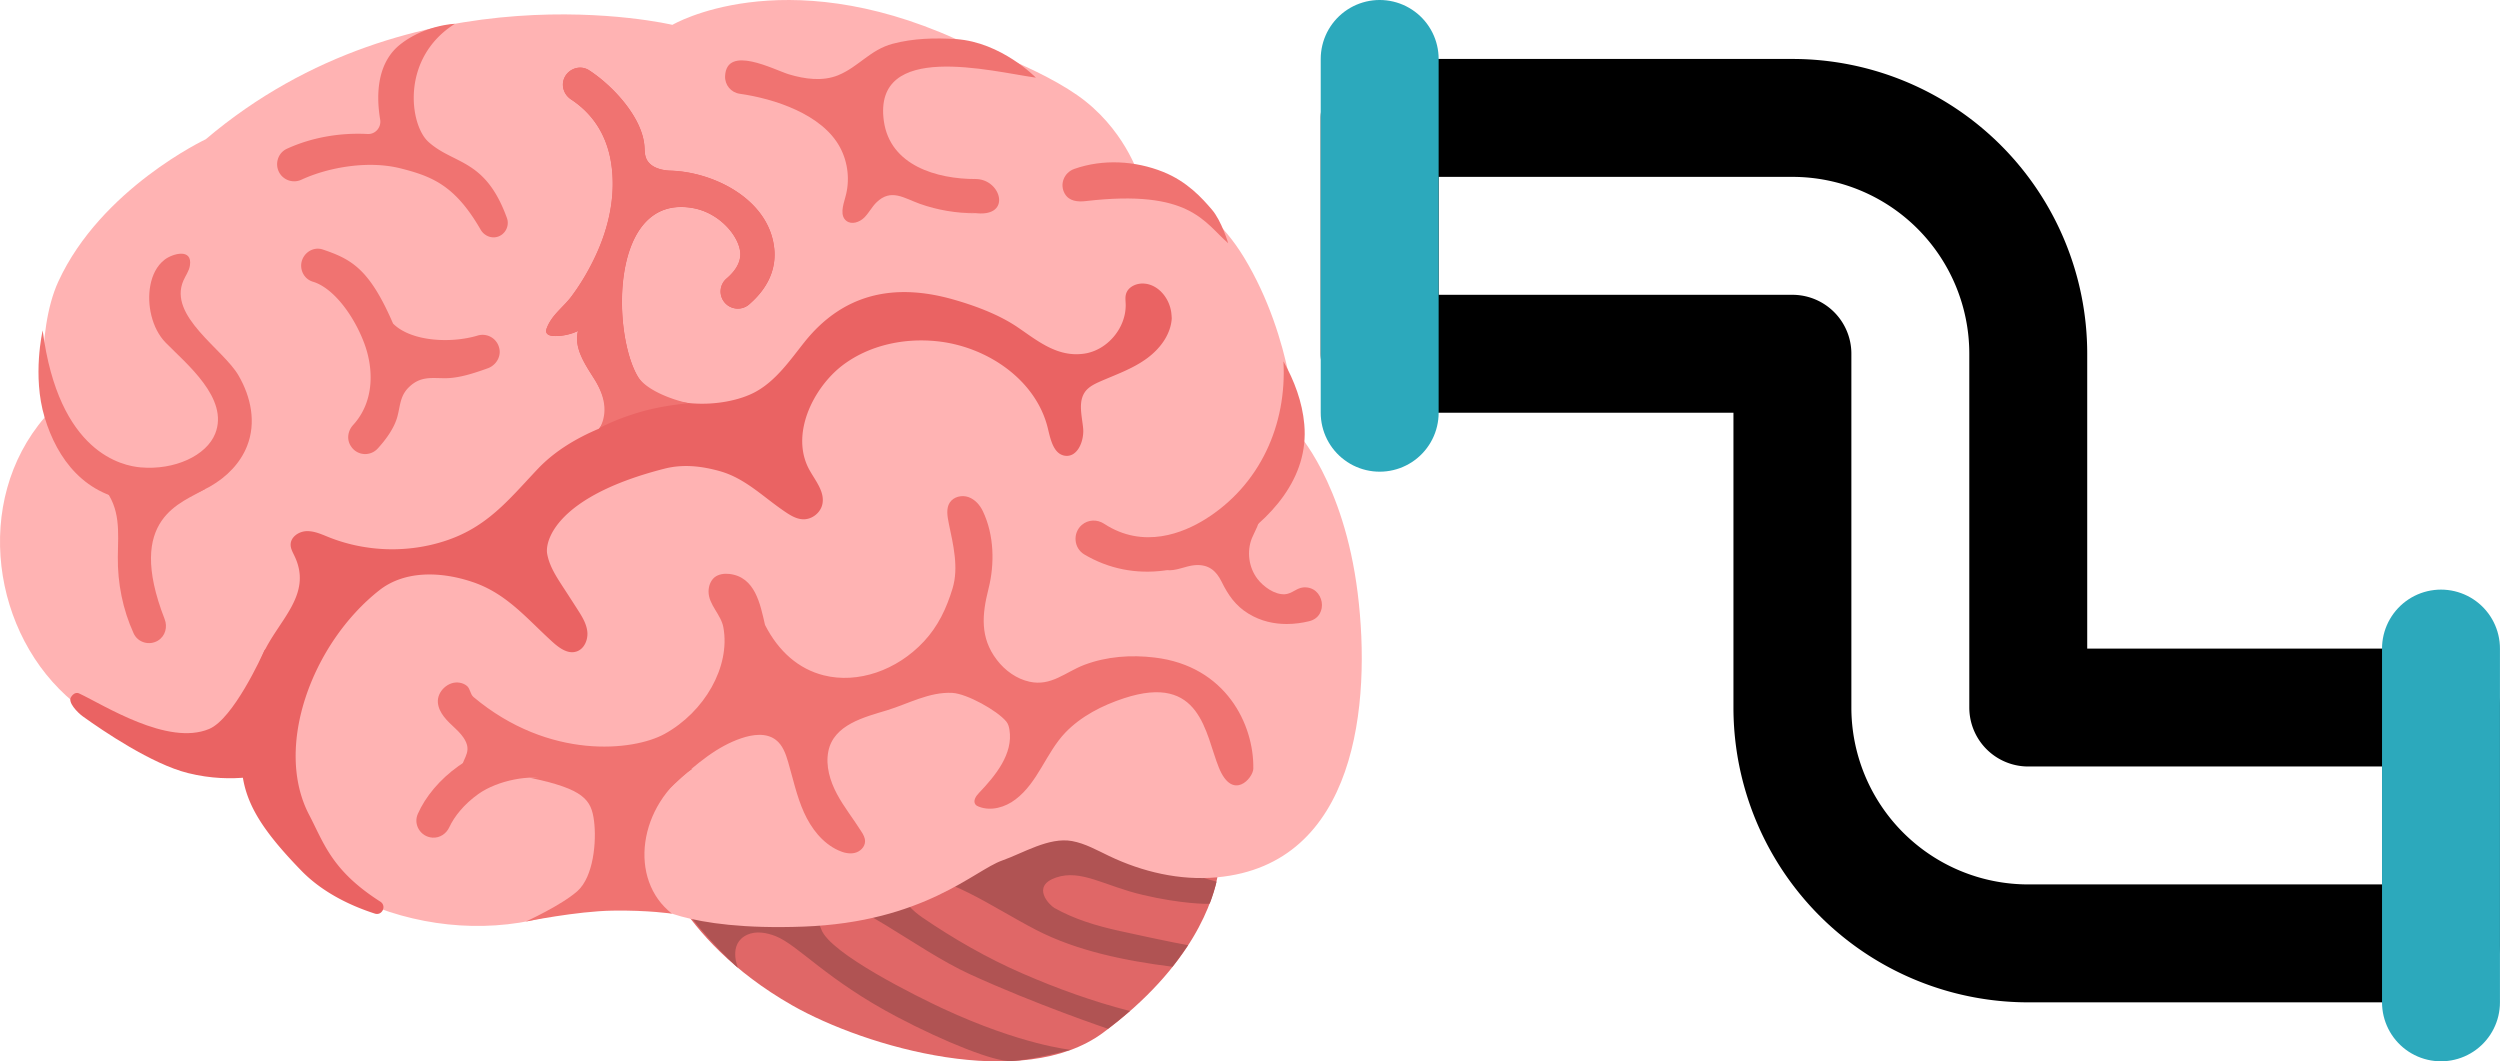 <?xml version="1.0" encoding="UTF-8" standalone="no"?>
<!-- Created with Inkscape (http://www.inkscape.org/) -->

<svg
   width="353.323mm"
   height="150mm"
   viewBox="0 0 353.323 150"
   version="1.1"
   id="svg5"
   inkscape:version="1.1.2 (0a00cf5339, 2022-02-04)"
   sodipodi:docname="brain_pipe.svg"
   xmlns:inkscape="http://www.inkscape.org/namespaces/inkscape"
   xmlns:sodipodi="http://sodipodi.sourceforge.net/DTD/sodipodi-0.dtd"
   xmlns="http://www.w3.org/2000/svg"
   xmlns:svg="http://www.w3.org/2000/svg">
  <sodipodi:namedview
     id="namedview7"
     pagecolor="#ffffff"
     bordercolor="#666666"
     borderopacity="1.0"
     inkscape:pageshadow="2"
     inkscape:pageopacity="0.0"
     inkscape:pagecheckerboard="0"
     inkscape:document-units="mm"
     showgrid="false"
     inkscape:zoom="0.43584431"
     inkscape:cx="753.70951"
     inkscape:cy="400.37233"
     inkscape:window-width="1920"
     inkscape:window-height="1016"
     inkscape:window-x="0"
     inkscape:window-y="27"
     inkscape:window-maximized="1"
     inkscape:current-layer="layer1" />
  <defs
     id="defs2" />
  <g
     inkscape:label="Layer 1"
     inkscape:groupmode="layer"
     id="layer1"
     transform="translate(27.127)">
    <g
       id="g987"
       transform="matrix(1.612,0,0,1.612,-34.105,-24.908)">
      <path
         d="m 61.53,89.7 c 0,0 1.87,7.96 12.23,13.88 6.53,3.73 20.26,7.6 27.27,2.42 7.98,-5.9 9.7,-11.74 10.08,-13.89 0.38,-2.15 -0.76,-8.08 -0.76,-8.08 L 97.22,79.36 c 0,0 -21.71,5.3 -22.09,5.3 -0.37,0.01 -13.6,5.04 -13.6,5.04 z"
         fill="#e06767"
         id="path930" />
      <path
         d="m 110.39,94.67 c 0.29,-0.75 0.47,-1.39 0.6,-1.92 -2.32,-0.62 -5.01,-1.62 -7.45,-2.66 0.2,-0.09 0.4,-0.18 0.59,-0.28 1.2,-0.61 2.38,-1.32 3.23,-2.36 0.92,-1.12 1.34,-2.57 1.29,-4.02 L 97.22,79.36 c 0,0 -21.71,5.3 -22.09,5.3 -0.38,0 -13.6,5.03 -13.61,5.04 -0.17,0.06 1.23,3 1.32,3.15 1.27,2.37 4.19,5.67 6.19,7.46 0,0 -0.92,-2.12 0.82,-2.91 0.77,-0.35 1.7,-0.18 2.49,0.13 1.98,0.79 4.46,3.83 10.66,7.09 4.21,2.22 8.54,3.92 9.94,3.86 1.87,-0.08 5.26,-0.99 5.26,-0.99 0,0 -4.32,-0.41 -11.26,-3.64 -2.1,-0.98 -9.87,-4.8 -10.61,-6.93 -0.21,-0.6 -0.96,-1.66 0.4,-2.26 2.08,-0.93 7.75,3.96 12.62,6.2 5.8,2.66 12.12,4.79 12.12,4.79 0.68,-0.52 1.32,-1.04 1.92,-1.56 -3.23,-0.83 -6.39,-1.97 -9.44,-3.3 -3.04,-1.32 -6.02,-3.03 -8.77,-4.91 -1.75,-1.2 -2.96,-3.22 -1.08,-3.48 3.08,-0.43 7.06,2.5 11.05,4.57 3.6,1.87 7.92,2.73 11.97,3.24 0.52,-0.65 1.37,-1.89 1.37,-1.89 0,0 -1.53,-0.26 -6.05,-1.26 -1.98,-0.44 -3.9,-1.01 -5.66,-2 -0.46,-0.26 -2.07,-1.91 0.13,-2.67 2.2,-0.76 4.29,0.75 7.61,1.52 3.33,0.79 5.84,0.83 5.87,0.76 z"
         fill="#b05353"
         id="path932" />
      <path
         d="m 118,53.3 c 0,0 -0.25,-8.1 -4.6,-15.27 -3.75,-6.18 -9.1,-6.81 -9.1,-6.81 0,0 -1.06,-3.89 -4.78,-6.87 C 95.8,21.37 88.15,18.88 88.15,18.88 72.83,11.98 63.28,17.63 63.28,17.63 c 0,0 -22.72,-5.4 -40.91,10.03 0,0 -9.18,4.32 -12.93,12.48 -2.07,4.52 -1.18,11.89 -1.18,11.89 -6.37,7.4 -4.62,19.12 2.53,24.99 3.41,2.79 7.62,4.64 12.01,5.11 1.72,0.18 2.59,-0.23 3.31,1.52 1.06,2.58 1.89,5.23 4.02,7.08 2.17,1.88 4.7,3.34 7.39,4.34 5.22,1.93 11.12,2.14 16.39,0.25 1.75,-0.63 7.36,-0.69 7.36,-0.69 0,0 2.97,2.45 13.51,2.06 10.54,-0.39 14.99,-4.94 17.4,-5.79 1.85,-0.65 4.12,-2.08 6.14,-1.71 1.15,0.21 2.18,0.8 3.23,1.3 2.94,1.41 6.24,2.18 9.48,1.88 12.25,-1.13 13.54,-15.24 12.33,-24.94 C 122.14,57.64 118,53.3 118,53.3 Z"
         fill="#ffb3b3"
         id="path934" />
      <path
         d="m 27.52,72.45 c -0.25,0.57 -2.75,6.03 -4.85,6.91 -3.63,1.53 -9.25,-2.11 -11.4,-3.11 -0.42,-0.2 -0.7,0.3 -0.7,0.3 -0.35,0.45 0.56,1.38 1.02,1.71 1.78,1.28 6.05,4.18 9.22,4.97 4.09,1.02 7.16,0 7.16,0 0,0 1.12,-8.19 1.21,-8.56 0.09,-0.37 0,-3.63 0,-3.63 z"
         fill="#ea6363"
         id="path936" />
      <path
         d="m 63.25,95.56 c 0,0 -2.06,-0.32 -5.22,-0.27 -3.16,0.05 -7.61,0.96 -7.61,0.96 0,0 3.14,-1.43 4.54,-2.68 1.4,-1.26 1.68,-4.32 1.45,-6.14 -0.24,-1.86 -0.87,-2.8 -5.63,-3.79 l 14.26,-0.79 c -4.78,3.18 -5.65,9.73 -1.79,12.71 z"
         fill="#f07371"
         id="path938" />
      <path
         d="m 106.42,65.47 c -2.48,0.33 -4.89,-0.14 -7.03,-1.41 -0.93,-0.56 -1.03,-1.88 -0.21,-2.59 0.55,-0.47 1.34,-0.5 1.95,-0.1 3.46,2.27 6.98,0.78 8.86,-0.39 4.8,-2.99 7.18,-8.29 6.86,-13.85 0.96,1.7 1.66,3.58 1.83,5.52 0.43,4.71 -2.96,8.38 -6.75,10.75 -1.81,1.14 -3.68,1.83 -5.51,2.07 z"
         fill="#f07371"
         id="path940" />
      <path
         d="m 117.14,70.16 c -1.08,0 -2.25,-0.23 -3.36,-0.91 -1.14,-0.7 -1.78,-1.64 -2.35,-2.8 -0.47,-0.95 -1.13,-1.54 -2.34,-1.45 -0.85,0.07 -1.67,0.55 -2.52,0.43 1.13,-2 2.94,-3.6 5.07,-4.47 0.98,-0.4 2.08,-0.65 3.08,-0.34 0.11,0.7 -0.36,1.35 -0.63,2.01 -0.47,1.17 -0.28,2.57 0.48,3.57 0.52,0.68 1.51,1.41 2.42,1.35 0.6,-0.04 1.02,-0.55 1.61,-0.6 1.83,-0.13 2.29,2.55 0.49,2.97 -0.58,0.14 -1.24,0.24 -1.95,0.24 z"
         fill="#f07371"
         id="path942" />
      <path
         d="m 99.54,33.08 c -0.73,0.09 -1.47,0.01 -1.85,-0.63 -0.49,-0.83 -0.08,-1.87 0.83,-2.19 2.51,-0.88 5.33,-0.72 7.78,0.26 2.14,0.86 3.43,2.32 4.28,3.31 0.85,0.99 1.43,2.95 1.43,2.95 -2.13,-1.85 -3.34,-4.76 -12.47,-3.7 z"
         fill="#f07371"
         id="path944" />
      <path
         d="m 89.96,31.15 c -2.16,-0.09 -0.06,0 -0.08,0 -3.42,0 -7.51,-1.18 -8.06,-5.08 -0.99,-7.1 9.49,-4.34 13.33,-3.81 0,0 -3.03,-3.11 -7,-3.38 -1.85,-0.12 -3.76,-0.07 -5.56,0.41 -1.98,0.53 -2.98,2.02 -4.78,2.76 -1.36,0.55 -2.91,0.34 -4.31,-0.08 -1.29,-0.39 -5.48,-2.64 -5.6,0.16 -0.03,0.77 0.52,1.43 1.27,1.54 3.04,0.43 7.24,1.79 8.8,4.69 0.72,1.33 0.89,2.94 0.47,4.39 -0.2,0.71 -0.49,1.62 0.1,2.07 0.45,0.35 1.14,0.12 1.55,-0.28 0.41,-0.4 0.67,-0.94 1.08,-1.34 1.28,-1.26 2.44,-0.36 3.8,0.12 1.57,0.56 3.23,0.83 4.9,0.83 0.04,0 -2.93,-0.29 0.11,0 3.03,0.28 2.13,-2.91 -0.02,-3 z"
         fill="#f07371"
         id="path946" />
      <path
         d="m 41.89,27.89 c -1.66,-1.5 -2.45,-7.34 2.32,-10.35 0,0 -2.6,0.09 -4.77,1.79 -1.85,1.45 -2.22,3.96 -1.78,6.61 0.11,0.68 -0.42,1.3 -1.11,1.26 -2.48,-0.13 -4.95,0.32 -7.08,1.3 -0.81,0.38 -1.09,1.4 -0.61,2.16 a 1.5,1.5 0 0 0 1.91,0.54 c 2.39,-1.1 5.87,-1.69 8.66,-0.99 2.83,0.71 4.82,1.53 7.04,5.38 0.38,0.65 1.2,0.88 1.82,0.46 0.48,-0.33 0.68,-0.95 0.48,-1.49 -1.9,-5.24 -4.64,-4.65 -6.88,-6.67 z"
         fill="#f07371"
         id="path948" />
      <path
         d="m 48.08,45.9 a 1.496,1.496 0 0 0 -1.87,-1.03 c -2.4,0.72 -5.87,0.51 -7.42,-1.05 -2.07,-4.79 -3.64,-5.64 -6.15,-6.49 -1,-0.34 -2,0.52 -1.9,1.56 0.06,0.59 0.45,1.09 1.02,1.26 1.78,0.53 3.57,2.92 4.49,5.36 0.84,2.21 0.94,5.12 -0.96,7.2 -0.49,0.54 -0.59,1.32 -0.16,1.91 l 0.02,0.03 c 0.55,0.76 1.65,0.82 2.29,0.13 0.68,-0.74 1.39,-1.7 1.69,-2.67 0.31,-1.03 0.22,-1.95 1.11,-2.77 0.99,-0.92 1.93,-0.73 3.12,-0.73 1.22,0 2.53,-0.44 3.68,-0.85 0.78,-0.25 1.28,-1.08 1.04,-1.86 z"
         fill="#f07371"
         id="path950" />
      <path
         d="m 17.42,59.46 c -0.34,0 -0.67,-0.01 -1.02,-0.04 -4.63,-0.4 -7.06,-3.73 -8.16,-7.38 -1.1,-3.65 -0.17,-7.62 -0.17,-7.62 1.4,10.8 7.03,11.87 8.59,12.01 2.95,0.26 5.77,-1.02 6.54,-2.97 1.22,-3.08 -2.52,-6.1 -4.35,-7.97 -1.21,-1.24 -1.66,-3.35 -1.34,-5.02 0.16,-0.86 0.54,-1.7 1.25,-2.25 0.7,-0.54 2.46,-1.03 2.22,0.51 -0.07,0.48 -0.38,0.88 -0.57,1.32 -1.37,3.12 3.5,6.01 4.83,8.32 1.09,1.87 1.57,4.13 0.75,6.19 -1.16,2.94 -4.67,4.9 -8.57,4.9 z"
         fill="#f07371"
         id="path952" />
      <path
         d="m 16.35,58.66 c 0.81,0.1 1.64,-0.04 2.37,-0.4 0.7,-0.34 1.33,-0.88 2.1,-0.94 0.37,-0.02 0.83,0.2 0.77,0.56 -0.02,0.13 0.83,0.37 0.72,0.44 -1.99,1.24 -7.03,2.47 -3.55,11.4 0.28,0.71 0.06,1.51 -0.59,1.9 -0.76,0.46 -1.77,0.16 -2.13,-0.65 -0.95,-2.09 -1.41,-4.4 -1.38,-6.7 0.03,-2.24 0.26,-4.2 -1.24,-6.07 -0.16,-0.19 -0.33,-0.46 -0.2,-0.67 0.08,-0.13 0.24,-0.18 0.39,-0.22 0.62,-0.16 1.28,-0.33 1.91,-0.2 0.28,0.06 3.41,1.79 3.44,1.73"
         fill="#f07371"
         id="path954" />
      <path
         d="m 105.56,73.1 c -2.07,-0.25 -4.2,-0.1 -6.16,0.64 -1.66,0.63 -2.9,1.9 -4.81,1.48 -1.14,-0.25 -2.15,-0.98 -2.86,-1.91 -1.5,-1.95 -1.3,-4 -0.74,-6.22 0.56,-2.2 0.5,-4.75 -0.49,-6.82 -0.26,-0.55 -0.7,-1.04 -1.27,-1.24 -0.58,-0.2 -1.29,-0.03 -1.63,0.48 -0.34,0.52 -0.21,1.21 -0.09,1.82 0.39,1.87 0.89,3.89 0.33,5.72 -0.53,1.74 -1.26,3.3 -2.51,4.64 -2.37,2.55 -5.81,3.72 -8.78,2.97 -2.19,-0.55 -3.96,-2.08 -5.15,-4.42 -0.42,-1.83 -0.86,-4.21 -3.13,-4.47 -0.46,-0.05 -0.96,0.02 -1.31,0.31 -0.35,0.3 -0.51,0.78 -0.51,1.24 0,1.15 1.1,2.01 1.3,3.14 0.63,3.46 -1.67,7.42 -5.16,9.34 -2.7,1.49 -10.11,2.33 -16.75,-3.24 -0.28,-0.24 -0.28,-0.7 -0.55,-0.95 -0.18,-0.16 -0.41,-0.26 -0.64,-0.3 -0.99,-0.19 -2.02,0.75 -1.93,1.75 0.08,0.91 0.83,1.61 1.5,2.23 1.74,1.62 0.96,2.27 0.66,3.14 -0.07,0.22 -0.2,0.42 -0.22,0.65 -0.06,0.64 0.92,0.43 1.56,0.38 0.64,-0.05 1.22,-0.4 1.84,-0.58 0.78,-0.22 4.35,1.09 5.05,1.24 2.03,0.44 2.73,0.64 4.48,0.64 2.19,0 4.05,1.13 5.65,-0.37 2.28,-2.13 4.05,-3.52 6.07,-4.21 1,-0.34 2.2,-0.51 3.04,0.14 0.6,0.46 0.87,1.23 1.08,1.95 0.43,1.48 0.75,2.99 1.38,4.4 0.63,1.4 1.63,2.71 3.03,3.34 0.44,0.2 0.94,0.33 1.42,0.22 0.48,-0.11 0.9,-0.52 0.91,-1 0.01,-0.33 -0.16,-0.63 -0.34,-0.9 -0.69,-1.1 -1.51,-2.12 -2.12,-3.26 -0.61,-1.14 -1.01,-2.47 -0.76,-3.74 0.46,-2.35 3.18,-3.01 5.13,-3.6 1.87,-0.57 3.74,-1.64 5.75,-1.53 1.26,0.07 3.93,1.54 4.73,2.52 0.16,0.2 0.23,0.45 0.27,0.71 0.34,2.11 -1.21,4.01 -2.68,5.55 -0.26,0.27 -0.53,0.68 -0.31,0.99 0.08,0.11 0.2,0.17 0.32,0.21 1.06,0.41 2.3,0.05 3.2,-0.64 1.98,-1.5 2.67,-4.07 4.36,-5.85 1.39,-1.45 3.26,-2.4 5.15,-3.02 6.76,-2.22 7.11,3.1 8.32,6.08 1.21,2.98 3,0.92 3.02,0.1 0.07,-3.89 -2.42,-9.01 -8.65,-9.75 z"
         fill="#f07371"
         id="path956" />
      <path
         d="m 42.25,88.89 c -1.03,-0.06 -1.71,-1.13 -1.29,-2.08 0.67,-1.52 1.93,-3.03 3.56,-4.19 2.48,-1.76 4.96,-2.08 7.45,-1.37 l 0.51,2.54 c -1.61,-0.46 -4.49,0.05 -6.22,1.28 -1.25,0.89 -2.11,1.98 -2.53,2.89 -0.27,0.59 -0.84,0.97 -1.48,0.93 z"
         fill="#f07371"
         id="path958" />
      <path
         d="m 107.01,42.8 c -0.19,-1.27 -1.18,-2.45 -2.46,-2.49 -0.63,-0.02 -1.33,0.31 -1.5,0.92 -0.08,0.27 -0.04,0.57 -0.03,0.85 0.08,2.08 -1.59,4.09 -3.65,4.38 -2.33,0.33 -4.05,-1.11 -5.81,-2.31 -1.68,-1.14 -3.78,-1.91 -5.72,-2.46 -5.17,-1.45 -9.62,-0.48 -13.01,3.79 -1.26,1.59 -2.46,3.33 -4.23,4.31 -2.78,1.54 -8.65,1.65 -10.38,-1.37 -2.27,-3.95 -2.35,-16.09 4.93,-14.71 2.25,0.43 3.92,2.38 4.08,3.83 0.1,0.92 -0.47,1.72 -1.2,2.34 a 1.49,1.49 0 0 0 -0.3,1.91 c 0.48,0.79 1.56,0.96 2.26,0.37 2.05,-1.76 2.37,-3.61 2.22,-4.95 -0.47,-4.27 -5.28,-6.68 -9.1,-6.79 -0.84,-0.03 -1.81,-0.3 -2.13,-1.09 -0.14,-0.34 -0.12,-0.71 -0.15,-1.07 -0.2,-2.55 -2.81,-5.32 -4.85,-6.64 -0.75,-0.49 -1.76,-0.17 -2.15,0.63 -0.33,0.69 -0.07,1.5 0.57,1.92 1.94,1.28 3.12,3.14 3.51,5.54 0.44,2.76 -0.16,5.58 -1.32,8.09 -0.58,1.26 -1.29,2.48 -2.12,3.6 -0.71,0.97 -1.72,1.62 -2.18,2.78 -0.05,0.13 -0.1,0.27 -0.06,0.4 0.07,0.25 0.38,0.32 0.64,0.33 0.74,0.03 1.48,-0.13 2.14,-0.44 -0.38,1.47 0.6,2.9 1.41,4.18 0.81,1.28 1.46,3.02 0.54,4.23 -0.04,0.05 -0.09,0.1 -0.13,0.16 -1.97,0.83 -3.87,1.96 -5.35,3.52 -2.55,2.7 -4.44,5.13 -8.17,6.33 -3.3,1.07 -6.97,0.94 -10.18,-0.35 -0.62,-0.25 -1.25,-0.54 -1.92,-0.52 -0.67,0.02 -1.38,0.49 -1.4,1.16 -0.01,0.34 0.16,0.65 0.31,0.96 1.7,3.45 -1.42,5.69 -2.75,8.69 -1.25,2.8 -1.89,5.87 -1.89,8.94 0,3.35 1.15,5.79 5.3,10.05 1.88,1.92 4.34,3.06 6.41,3.73 0.65,0.21 1.06,-0.68 0.48,-1.05 -4.27,-2.72 -4.94,-5.13 -6.24,-7.61 -3.12,-5.97 0.29,-15.07 6.16,-19.69 2.27,-1.78 5.49,-1.64 8.23,-0.7 2.94,1.01 4.68,3.17 6.89,5.18 0.6,0.55 1.37,1.14 2.14,0.9 0.7,-0.21 1.05,-1.04 0.97,-1.76 -0.08,-0.72 -0.49,-1.36 -0.88,-1.97 -0.43,-0.67 -0.86,-1.34 -1.3,-2.01 -0.57,-0.88 -1.16,-1.8 -1.34,-2.84 -0.2,-1.13 0.8,-5.04 10.3,-7.46 1.61,-0.41 3.25,-0.23 4.87,0.23 2.18,0.62 3.74,2.22 5.57,3.47 0.51,0.35 1.07,0.72 1.69,0.74 0.78,0.03 1.54,-0.56 1.7,-1.33 0.22,-1.06 -0.58,-2.01 -1.11,-2.95 -1.76,-3.1 0.29,-7.24 2.88,-9.22 2.32,-1.76 5.37,-2.41 8.26,-2.11 4.4,0.45 8.74,3.39 9.75,7.69 0.23,0.97 0.51,2.22 1.5,2.35 1.1,0.15 1.69,-1.32 1.58,-2.43 -0.11,-1.11 -0.47,-2.36 0.22,-3.24 0.32,-0.4 0.8,-0.63 1.27,-0.84 1.35,-0.59 2.76,-1.08 3.97,-1.93 1.21,-0.84 2.22,-2.13 2.31,-3.6 -0.01,-0.17 -0.02,-0.37 -0.05,-0.57 z"
         fill="#ea6363"
         id="path960" />
      <path
         d="m 52.86,44.9 c 0.74,0.03 1.48,-0.13 2.14,-0.44 -0.38,1.47 0.6,2.9 1.41,4.18 0.59,0.94 1.41,2.61 0.52,4.32 0,0 1.34,-0.75 3.51,-1.38 2.17,-0.63 4.29,-0.77 4.29,-0.77 -1.54,-0.32 -3.82,-1.19 -4.52,-2.4 -2.27,-3.95 -2.35,-16.09 4.93,-14.71 2.25,0.43 3.92,2.38 4.08,3.83 0.1,0.92 -0.47,1.72 -1.2,2.34 a 1.49,1.49 0 0 0 -0.3,1.91 c 0.48,0.79 1.56,0.96 2.26,0.37 2.05,-1.76 2.37,-3.61 2.22,-4.95 -0.47,-4.27 -5.28,-6.68 -9.1,-6.79 -0.84,-0.03 -1.81,-0.3 -2.13,-1.09 -0.14,-0.34 -0.12,-0.71 -0.15,-1.07 -0.2,-2.55 -2.81,-5.32 -4.85,-6.64 -0.75,-0.49 -1.76,-0.17 -2.15,0.63 -0.33,0.69 -0.07,1.5 0.57,1.92 1.94,1.28 3.12,3.14 3.51,5.54 0.44,2.76 -0.16,5.58 -1.32,8.09 -0.58,1.26 -1.29,2.48 -2.12,3.6 -0.71,0.97 -1.72,1.62 -2.18,2.78 -0.05,0.13 -0.1,0.27 -0.06,0.4 0.07,0.25 0.38,0.32 0.64,0.33 z"
         fill="#f07371"
         id="path962" />
    </g>
    <g
       style="fill:#000000"
       id="g928"
       transform="matrix(0,8.333,8.333,0,142.863,-25)">
      <path
         id="primary"
         d="M 19,21 H 15 V 14 H 9 A 4,4 0 0 1 5,10 V 3 h 4 v 7 h 6 a 4,4 0 0 1 4,4 z"
         style="fill:none;stroke:#000000;stroke-width:2;stroke-linecap:round;stroke-linejoin:round" />
      <path
         id="secondary"
         d="M 20,21 H 14 M 4,3 h 6"
         style="fill:none;stroke:#2ca9bc;stroke-width:2;stroke-linecap:round;stroke-linejoin:round" />
    </g>
  </g>
</svg>
